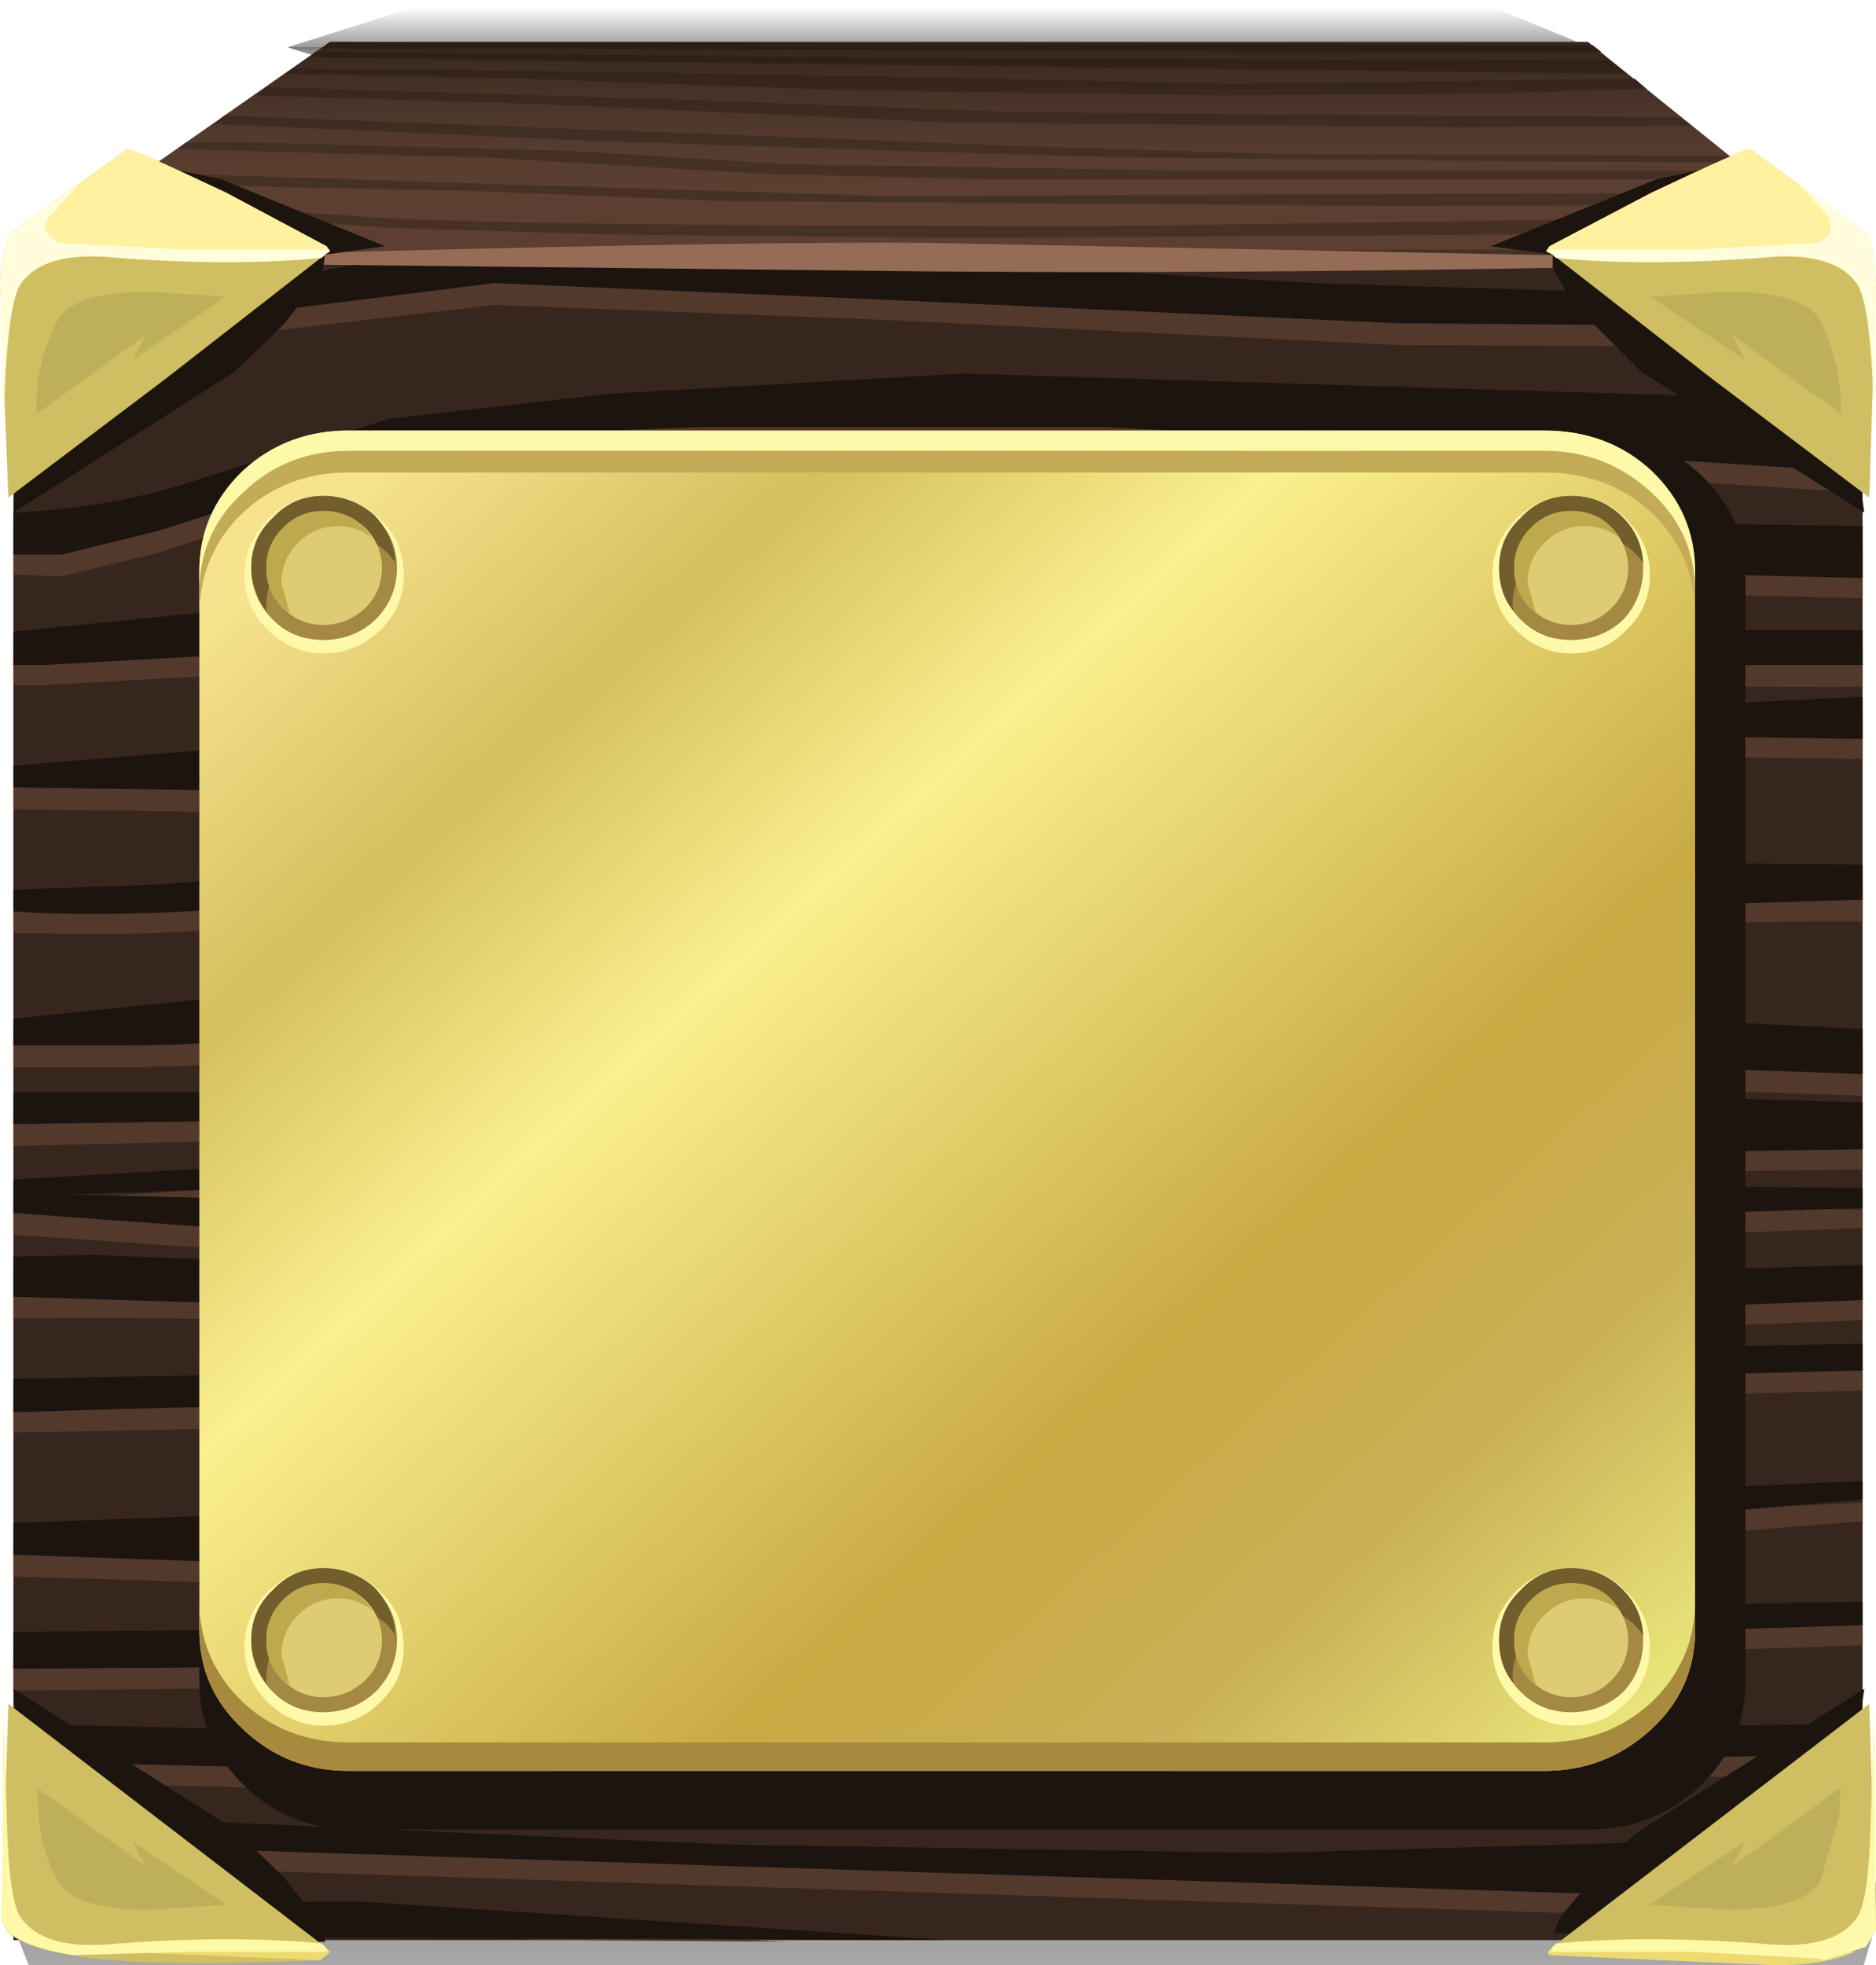 <?xml version="1.0" encoding="UTF-8" standalone="no"?>
<svg xmlns:xlink="http://www.w3.org/1999/xlink" height="58.65px" width="56.0px" xmlns="http://www.w3.org/2000/svg">
  <g transform="matrix(1.0, 0.0, 0.0, 1.0, 0.0, 0.0)">
    <use height="53.65" transform="matrix(0.307, 0.0, 0.0, 0.724, 0.124, 37.377)" width="182.6" xlink:href="#sprite0"/>
    <use height="53.65" transform="matrix(0.213, 0.0, 0.0, -0.062, 8.576, 3.074)" width="182.6" xlink:href="#sprite0"/>
    <use height="57.4" transform="matrix(1.0, 0.0, 0.0, 1.0, 0.0, 1.25)" width="56.0" xlink:href="#shape1"/>
    <use height="0.0" id="price_tag_pt" transform="matrix(1.0, 0.0, 0.0, 1.0, 28.0, 68.8)" width="0.0" xlink:href="#sprite1"/>
  </g>
  <defs>
    <g id="sprite0" transform="matrix(1.0, 0.0, 0.0, 1.0, 9.05, 10.05)">
      <use height="53.65" transform="matrix(1.0, 0.0, 0.0, 1.0, -9.05, -10.05)" width="182.6" xlink:href="#shape0"/>
    </g>
    <g id="shape0" transform="matrix(1.0, 0.0, 0.0, 1.0, 9.05, 10.05)">
      <path d="M-9.0 16.75 L15.7 -10.05 154.6 -10.05 173.5 16.75 173.55 16.8 -9.0 16.8 -9.0 16.75 M-9.0 16.8 L-9.05 16.8 -9.0 16.8" fill="url(#gradient0)" fill-rule="evenodd" stroke="none"/>
      <path d="M-9.0 16.75 L-9.0 16.8 173.55 16.8 173.5 16.75 173.55 16.75 173.55 16.8 154.6 43.6 15.7 43.6 -9.0 16.8 -9.05 16.75 -9.0 16.75" fill="url(#gradient1)" fill-rule="evenodd" stroke="none"/>
    </g>
    <linearGradient gradientTransform="matrix(0.0, 0.025, -0.052, 0.0, 82.2, 13.65)" gradientUnits="userSpaceOnUse" id="gradient0" spreadMethod="pad" x1="-819.2" x2="819.2">
      <stop offset="0.0" stop-color="#000000" stop-opacity="0.0"/>
      <stop offset="0.533" stop-color="#000000" stop-opacity="0.447"/>
      <stop offset="0.784" stop-color="#000000"/>
    </linearGradient>
    <linearGradient gradientTransform="matrix(0.0, -0.025, -0.052, 0.0, 81.8, 15.55)" gradientUnits="userSpaceOnUse" id="gradient1" spreadMethod="pad" x1="-819.2" x2="819.2">
      <stop offset="0.0" stop-color="#000000" stop-opacity="0.0"/>
      <stop offset="0.533" stop-color="#000000" stop-opacity="0.447"/>
      <stop offset="0.784" stop-color="#000000"/>
    </linearGradient>
    <g id="shape1" transform="matrix(1.0, 0.0, 0.0, 1.0, 0.0, -1.25)">
      <path d="M55.6 7.85 L53.1 9.75 34.75 12.75 34.85 14.95 28.05 13.85 21.25 14.95 21.35 12.75 3.0 9.75 0.4 7.85 9.85 1.25 47.4 1.25 55.6 7.85" fill="#5c3f30" fill-rule="evenodd" stroke="none"/>
      <path d="M47.55 1.35 L47.8 1.55 43.95 1.55 14.75 1.45 9.6 1.45 9.85 1.25 47.55 1.35" fill="#473125" fill-rule="evenodd" stroke="none"/>
      <path d="M48.05 1.8 L48.55 2.2 18.85 1.85 9.25 1.7 9.4 1.55 30.45 1.75 48.05 1.8" fill="#473125" fill-rule="evenodd" stroke="none"/>
      <path d="M48.8 2.35 L49.15 2.65 44.15 2.8 36.45 2.85 25.5 2.7 15.7 2.35 8.5 2.2 8.75 2.05 Q18.7 2.1 36.75 2.5 L48.8 2.35" fill="#473125" fill-rule="evenodd" stroke="none"/>
      <path d="M50.15 3.5 L50.5 3.75 43.65 3.8 28.2 3.65 16.0 3.1 7.65 2.85 8.0 2.6 21.15 3.0 30.45 3.35 50.15 3.5" fill="#473125" fill-rule="evenodd" stroke="none"/>
      <path d="M51.55 4.65 L51.85 4.85 44.0 4.8 33.7 4.7 26.7 4.5 17.6 4.2 6.4 3.7 6.7 3.45 23.85 4.1 30.25 4.35 38.3 4.6 51.55 4.65" fill="#473125" fill-rule="evenodd" stroke="none"/>
      <path d="M52.95 5.75 L53.35 6.1 41.8 6.15 21.6 6.0 14.1 5.7 6.9 5.55 3.95 5.4 4.3 5.15 15.05 5.5 26.4 5.85 52.95 5.75" fill="#473125" fill-rule="evenodd" stroke="none"/>
      <path d="M55.05 7.45 L55.25 7.6 11.05 7.85 1.05 7.45 1.25 7.25 8.3 7.55 14.75 7.75 41.8 7.45 55.05 7.45" fill="#473125" fill-rule="evenodd" stroke="none"/>
      <path d="M53.85 6.45 L54.4 6.95 53.4 6.95 28.75 7.1 18.2 7.0 11.6 6.8 5.95 6.4 2.75 6.2 3.15 5.95 10.65 6.45 Q14.25 6.75 33.0 6.75 L53.85 6.45" fill="#473125" fill-rule="evenodd" stroke="none"/>
      <path d="M52.2 5.1 L52.45 5.35 29.5 5.35 23.05 5.2 14.45 4.7 5.3 4.45 5.55 4.25 7.5 4.25 16.95 4.5 23.55 4.9 36.1 5.1 52.2 5.1" fill="#473125" fill-rule="evenodd" stroke="none"/>
      <path d="M55.6 7.85 L53.1 9.75 34.75 12.75 34.85 14.95 28.05 13.85 21.25 14.95 21.35 12.75 3.0 9.75 0.4 7.85 9.85 1.25 47.4 1.25 55.6 7.85" fill="url(#gradient2)" fill-rule="evenodd" stroke="none"/>
      <path d="M55.6 57.9 L0.4 57.9 0.4 7.8 55.6 7.8 55.6 57.9" fill="#37261d" fill-rule="evenodd" stroke="none"/>
      <path d="M55.6 44.85 L55.6 45.4 46.9 46.1 36.35 46.8 Q20.4 47.4 10.55 47.35 L0.4 47.05 0.4 46.1 15.55 45.55 29.95 45.5 38.2 45.6 55.6 44.85" fill="#53392b" fill-rule="evenodd" stroke="none"/>
      <path d="M55.6 40.7 L55.6 41.5 35.9 42.0 18.1 42.35 3.55 42.7 0.4 42.75 0.4 41.8 55.6 40.7" fill="#53392b" fill-rule="evenodd" stroke="none"/>
      <path d="M55.6 38.35 L55.6 39.4 38.4 40.05 Q26.65 40.4 18.45 39.85 9.05 39.25 0.4 39.35 L0.4 38.1 2.8 38.05 15.9 38.65 26.1 39.3 55.6 38.35" fill="#53392b" fill-rule="evenodd" stroke="none"/>
      <path d="M55.6 52.05 L55.6 53.0 53.15 53.0 24.5 53.45 Q14.5 53.6 0.4 53.15 L0.4 52.1 13.35 52.35 27.65 52.35 55.6 52.05" fill="#53392b" fill-rule="evenodd" stroke="none"/>
      <path d="M50.6 33.4 L55.6 33.55 55.6 34.9 30.45 35.25 2.0 36.25 14.75 36.6 Q20.9 36.7 30.65 36.4 L43.95 35.95 55.6 36.1 55.6 36.65 40.35 37.2 24.5 37.75 Q17.3 37.9 10.7 37.55 L0.4 36.85 0.4 35.85 18.85 34.75 42.75 33.3 50.6 33.4" fill="#53392b" fill-rule="evenodd" stroke="none"/>
      <path d="M55.6 48.45 L55.6 49.1 35.15 49.8 15.2 50.3 0.4 50.45 0.4 49.35 12.55 49.2 30.1 48.85 55.6 48.45" fill="#53392b" fill-rule="evenodd" stroke="none"/>
      <path d="M45.75 30.8 L55.3 31.3 55.6 31.3 55.6 32.7 45.2 32.35 36.75 32.0 23.7 32.9 6.9 34.05 0.4 34.2 0.4 33.2 8.5 33.25 15.7 32.5 25.5 31.05 36.45 30.45 45.75 30.8" fill="#53392b" fill-rule="evenodd" stroke="none"/>
      <path d="M10.75 57.35 L23.45 57.95 23.35 57.95 16.4 57.9 Q9.3 57.45 4.05 57.6 L0.4 57.5 0.4 57.45 10.75 57.35" fill="#53392b" fill-rule="evenodd" stroke="none"/>
      <path d="M55.6 26.4 L55.6 27.5 Q50.3 27.45 30.45 28.2 L19.1 30.1 Q9.45 31.85 3.75 31.85 L0.4 31.85 0.4 31.0 16.0 29.4 28.2 26.95 43.65 26.3 55.6 26.4" fill="#53392b" fill-rule="evenodd" stroke="none"/>
      <path d="M51.2 21.65 L55.6 21.4 55.6 22.65 Q41.8 22.45 38.3 22.7 L30.25 23.85 23.85 24.95 15.05 26.65 Q7.35 28.05 1.25 27.85 L0.4 27.85 0.4 27.2 4.7 27.0 Q9.95 26.65 17.0 24.8 23.6 23.1 26.7 23.05 L33.7 22.4 44.0 21.85 51.2 21.65" fill="#53392b" fill-rule="evenodd" stroke="none"/>
      <path d="M55.6 16.35 L55.6 17.85 Q34.75 17.35 26.4 17.35 L22.25 17.75 15.05 18.9 8.4 20.05 1.25 20.45 0.4 20.45 0.4 19.5 6.35 18.85 14.1 17.85 21.6 16.6 Q24.1 16.05 41.8 16.15 L55.6 16.35" fill="#53392b" fill-rule="evenodd" stroke="none"/>
      <path d="M55.6 9.55 L55.6 10.35 41.8 10.3 26.5 9.55 14.75 9.1 7.9 9.9 0.4 11.2 0.4 10.5 11.05 8.45 27.75 8.45 39.25 9.1 55.6 9.55" fill="#53392b" fill-rule="evenodd" stroke="none"/>
      <path d="M53.4 12.55 L55.6 12.65 55.6 14.7 41.95 13.85 33.0 13.4 21.0 13.4 Q13.25 13.6 10.65 14.6 L4.7 16.5 1.85 17.2 0.4 17.15 0.4 15.9 Q3.1 15.85 5.95 14.95 L11.6 13.15 18.2 12.35 28.75 11.8 53.4 12.55" fill="#53392b" fill-rule="evenodd" stroke="none"/>
      <path d="M55.6 55.45 L55.6 56.65 51.75 56.9 46.95 57.1 1.95 55.65 0.4 55.55 0.4 54.75 6.95 55.05 21.8 55.7 37.8 55.95 55.6 55.45" fill="#53392b" fill-rule="evenodd" stroke="none"/>
      <path d="M55.6 19.4 L55.6 20.5 36.1 20.45 28.4 20.7 23.55 21.5 16.95 23.2 Q12.1 24.35 7.5 24.25 L0.4 24.15 0.4 23.5 14.45 22.35 Q18.8 21.55 23.05 20.15 25.35 19.4 29.5 19.4 L55.6 19.4" fill="#53392b" fill-rule="evenodd" stroke="none"/>
      <path d="M55.6 44.2 L55.6 44.75 46.9 45.5 36.35 46.2 Q20.35 46.75 10.55 46.75 L0.4 46.4 0.4 45.45 15.55 44.9 29.95 44.85 38.2 44.95 55.6 44.2" fill="#1c140e" fill-rule="evenodd" stroke="none"/>
      <path d="M55.6 40.1 L55.6 40.9 35.9 41.4 18.1 41.7 3.55 42.05 0.4 42.15 0.4 41.15 55.6 40.1" fill="#1c140e" fill-rule="evenodd" stroke="none"/>
      <path d="M55.6 37.75 L55.6 38.8 38.4 39.45 Q26.65 39.75 18.45 39.25 L0.4 38.7 0.4 37.5 2.8 37.45 15.9 38.0 26.1 38.65 55.6 37.75" fill="#1c140e" fill-rule="evenodd" stroke="none"/>
      <path d="M55.6 51.45 L55.6 52.35 53.15 52.4 24.5 52.85 Q13.4 52.95 0.4 52.55 L0.4 51.45 Q19.6 51.9 27.65 51.75 L55.6 51.45" fill="#1c140e" fill-rule="evenodd" stroke="none"/>
      <path d="M50.6 32.75 L55.6 32.9 55.6 34.3 30.45 34.65 2.0 35.65 14.75 35.95 Q20.9 36.05 30.65 35.75 L43.95 35.35 55.6 35.45 55.6 36.05 40.35 36.55 24.5 37.15 Q17.2 37.3 10.7 36.95 L0.4 36.2 0.4 35.2 18.85 34.15 42.75 32.65 50.6 32.75" fill="#1c140e" fill-rule="evenodd" stroke="none"/>
      <path d="M55.6 47.8 L55.6 48.5 35.15 49.15 15.2 49.7 0.4 49.8 0.4 48.7 12.55 48.6 30.1 48.25 55.6 47.8" fill="#1c140e" fill-rule="evenodd" stroke="none"/>
      <path d="M45.75 30.2 L55.3 30.7 55.6 30.7 55.6 32.05 45.2 31.7 36.75 31.35 23.7 32.25 6.9 33.45 0.4 33.55 0.4 32.6 8.5 32.6 15.7 31.9 25.5 30.4 36.45 29.8 45.75 30.2" fill="#1c140e" fill-rule="evenodd" stroke="none"/>
      <path d="M10.75 56.75 L28.3 57.9 0.4 57.8 0.4 56.8 10.75 56.75" fill="#1c140e" fill-rule="evenodd" stroke="none"/>
      <path d="M55.6 25.8 L55.6 26.85 30.45 27.6 19.1 29.45 Q9.4 31.2 3.75 31.2 L0.4 31.2 0.4 30.4 16.0 28.8 28.2 26.35 43.65 25.7 55.6 25.8" fill="#1c140e" fill-rule="evenodd" stroke="none"/>
      <path d="M51.2 21.0 L55.6 20.8 55.6 22.05 Q41.95 21.85 38.3 22.05 L30.25 23.2 23.85 24.3 15.05 26.05 Q7.35 27.45 1.25 27.25 L0.4 27.2 0.4 26.55 4.7 26.4 Q10.0 26.05 17.0 24.2 23.6 22.5 26.7 22.4 L33.7 21.75 44.0 21.2 51.2 21.0" fill="#1c140e" fill-rule="evenodd" stroke="none"/>
      <path d="M55.6 15.7 L55.6 17.25 Q34.75 16.75 26.4 16.75 L22.25 17.15 15.05 18.3 8.4 19.45 1.25 19.85 0.4 19.85 0.4 18.85 6.35 18.25 14.1 17.25 21.6 16.0 Q24.1 15.4 41.8 15.5 L55.6 15.7" fill="#1c140e" fill-rule="evenodd" stroke="none"/>
      <path d="M55.6 8.95 L55.6 9.75 41.8 9.65 26.5 8.95 14.75 8.45 7.9 9.3 0.4 10.6 0.4 9.9 11.05 7.8 27.75 7.8 39.25 8.45 55.6 8.95" fill="#1c140e" fill-rule="evenodd" stroke="none"/>
      <path d="M53.4 11.9 L55.6 12.0 55.6 14.1 41.95 13.2 33.0 12.75 21.0 12.75 Q13.25 12.95 10.65 13.95 L4.7 15.85 1.85 16.55 0.4 16.55 0.4 15.3 Q3.45 15.15 5.95 14.3 L11.6 12.5 18.2 11.75 28.75 11.15 53.4 11.9" fill="#1c140e" fill-rule="evenodd" stroke="none"/>
      <path d="M55.6 54.8 L55.6 56.05 46.95 56.5 1.95 55.05 0.4 54.95 0.4 54.1 6.95 54.4 21.8 55.05 37.8 55.3 55.6 54.8" fill="#1c140e" fill-rule="evenodd" stroke="none"/>
      <path d="M55.6 18.8 L55.6 19.85 36.1 19.85 28.4 20.1 23.55 20.85 16.95 22.55 Q12.1 23.7 7.5 23.6 L0.4 23.5 0.4 22.85 14.45 21.7 Q18.8 20.9 23.05 19.55 25.35 18.8 29.5 18.8 L55.6 18.8" fill="#1c140e" fill-rule="evenodd" stroke="none"/>
      <path d="M52.1 17.2 L52.1 50.2 Q52.1 52.0 50.75 53.3 49.35 54.6 47.45 54.6 L10.55 54.6 Q8.65 54.6 7.3 53.3 5.95 52.0 5.95 50.2 L5.95 17.2 Q5.95 15.4 7.3 14.15 8.65 12.85 10.55 12.85 L47.45 12.85 Q49.35 12.85 50.75 14.15 52.1 15.4 52.1 17.2" fill="#1c140e" fill-rule="evenodd" stroke="none"/>
      <path d="M50.6 17.05 L50.6 48.65 Q50.6 50.4 49.3 51.6 47.95 52.85 46.1 52.85 L10.4 52.85 Q8.55 52.85 7.25 51.6 5.95 50.4 5.95 48.65 L5.95 17.05 Q5.95 15.3 7.25 14.05 8.55 12.85 10.4 12.85 L46.1 12.85 Q48.0 12.85 49.3 14.05 50.6 15.3 50.6 17.05" fill="url(#gradient3)" fill-rule="evenodd" stroke="none"/>
      <path d="M50.6 18.25 Q50.55 16.5 49.3 15.3 48.0 14.1 46.1 14.1 L10.4 14.1 Q8.55 14.1 7.25 15.3 6.0 16.5 5.95 18.25 L5.95 17.65 Q5.95 15.9 7.25 14.7 8.55 13.45 10.4 13.45 L46.1 13.45 Q47.95 13.45 49.3 14.7 50.6 15.9 50.6 17.65 L50.6 18.25" fill="#c3ab57" fill-rule="evenodd" stroke="none"/>
      <path d="M50.6 17.5 Q50.55 15.85 49.3 14.7 47.95 13.45 46.1 13.45 L10.4 13.45 Q8.55 13.45 7.25 14.7 6.0 15.85 5.95 17.5 L5.95 17.05 Q5.95 15.3 7.25 14.05 8.55 12.85 10.4 12.85 L46.1 12.85 Q48.0 12.85 49.3 14.05 50.6 15.3 50.6 17.05 L50.6 17.5" fill="#fdf9a9" fill-rule="evenodd" stroke="none"/>
      <path d="M49.3 50.8 Q50.55 49.6 50.6 47.9 L50.6 48.65 Q50.6 50.4 49.3 51.6 47.95 52.85 46.1 52.85 L10.4 52.85 Q8.55 52.85 7.25 51.6 5.95 50.4 5.95 48.65 L5.95 47.9 Q6.0 49.6 7.25 50.8 8.55 52.0 10.4 52.0 L46.1 52.0 Q48.0 52.0 49.3 50.8" fill="#a88a3f" fill-rule="evenodd" stroke="none"/>
      <path d="M12.05 17.15 Q12.05 18.15 11.35 18.8 10.65 19.5 9.65 19.5 8.7 19.5 8.0 18.8 7.3 18.15 7.3 17.15 7.3 16.2 8.0 15.5 8.7 14.8 9.65 14.8 10.65 14.8 11.35 15.5 12.05 16.15 12.05 17.15" fill="#fdf9a9" fill-rule="evenodd" stroke="none"/>
      <path d="M11.85 16.95 Q11.85 17.85 11.2 18.5 10.55 19.1 9.65 19.1 8.75 19.1 8.15 18.5 7.5 17.85 7.5 16.95 7.5 16.05 8.15 15.45 8.75 14.8 9.65 14.8 10.55 14.8 11.2 15.45 11.85 16.05 11.85 16.95" fill="#a58943" fill-rule="evenodd" stroke="none"/>
      <path d="M11.8 16.8 Q11.25 15.95 10.1 15.95 9.2 15.95 8.6 16.6 7.95 17.2 7.95 18.1 L7.95 18.25 Q7.5 17.6 7.5 16.95 7.5 16.05 8.15 15.45 8.75 14.8 9.65 14.8 10.5 14.8 11.15 15.35 11.75 15.95 11.8 16.8" fill="#715e2c" fill-rule="evenodd" stroke="none"/>
      <path d="M11.4 16.95 Q11.4 17.65 10.9 18.15 10.35 18.65 9.65 18.65 8.95 18.65 8.45 18.15 7.95 17.65 7.95 16.95 7.95 16.25 8.45 15.75 8.95 15.25 9.65 15.25 10.35 15.25 10.9 15.75 11.4 16.25 11.4 16.95" fill="#decb74" fill-rule="evenodd" stroke="none"/>
      <path d="M8.4 17.4 L8.65 18.3 Q7.95 17.8 7.95 16.95 7.95 16.25 8.45 15.75 8.95 15.25 9.65 15.25 10.6 15.25 11.1 16.05 10.65 15.7 10.1 15.7 9.4 15.7 8.9 16.2 8.4 16.7 8.4 17.4" fill="#bfa94d" fill-rule="evenodd" stroke="none"/>
      <path d="M49.25 17.15 Q49.25 18.15 48.55 18.8 47.9 19.5 46.9 19.5 45.95 19.5 45.25 18.8 44.55 18.15 44.55 17.15 44.55 16.2 45.25 15.5 45.95 14.8 46.9 14.8 47.9 14.8 48.55 15.5 49.25 16.2 49.25 17.15" fill="#fdf9a9" fill-rule="evenodd" stroke="none"/>
      <path d="M49.05 16.95 Q49.05 17.85 48.45 18.5 47.8 19.1 46.9 19.1 46.0 19.1 45.4 18.5 44.75 17.85 44.75 16.95 44.75 16.05 45.4 15.45 46.0 14.8 46.9 14.8 47.8 14.8 48.45 15.45 49.05 16.05 49.05 16.95" fill="#a58943" fill-rule="evenodd" stroke="none"/>
      <path d="M49.05 16.8 Q48.45 15.95 47.35 15.95 46.45 15.95 45.8 16.6 45.15 17.2 45.15 18.1 L45.2 18.25 Q44.75 17.75 44.75 16.95 44.75 16.05 45.4 15.45 46.0 14.8 46.9 14.8 47.75 14.8 48.35 15.35 49.0 15.95 49.05 16.8" fill="#715e2c" fill-rule="evenodd" stroke="none"/>
      <path d="M48.6 16.95 Q48.6 17.65 48.1 18.15 47.6 18.65 46.9 18.65 46.2 18.65 45.7 18.15 45.2 17.65 45.2 16.95 45.2 16.25 45.7 15.75 46.2 15.25 46.9 15.25 47.6 15.25 48.1 15.75 48.6 16.25 48.6 16.95" fill="#decb74" fill-rule="evenodd" stroke="none"/>
      <path d="M45.6 17.4 L45.85 18.3 Q45.2 17.8 45.2 16.95 45.2 16.25 45.7 15.75 46.2 15.25 46.9 15.25 47.85 15.25 48.35 16.05 47.85 15.7 47.3 15.7 46.6 15.7 46.1 16.2 45.6 16.7 45.6 17.4" fill="#bfa94d" fill-rule="evenodd" stroke="none"/>
      <path d="M12.05 49.15 Q12.05 50.15 11.35 50.8 10.65 51.5 9.65 51.5 8.7 51.5 8.0 50.8 7.3 50.15 7.3 49.15 7.3 48.2 8.0 47.5 8.7 46.8 9.65 46.8 10.65 46.8 11.35 47.5 12.05 48.15 12.05 49.15" fill="#fdf9a9" fill-rule="evenodd" stroke="none"/>
      <path d="M11.85 48.95 Q11.85 49.85 11.2 50.5 10.55 51.1 9.65 51.1 8.75 51.1 8.15 50.5 7.5 49.85 7.5 48.95 7.5 48.05 8.15 47.45 8.75 46.8 9.65 46.8 10.55 46.8 11.2 47.45 11.85 48.05 11.85 48.95" fill="#a58943" fill-rule="evenodd" stroke="none"/>
      <path d="M9.65 46.8 Q10.5 46.8 11.15 47.35 11.75 47.95 11.8 48.8 11.25 47.95 10.1 47.95 9.2 47.95 8.6 48.6 7.95 49.2 7.95 50.1 L7.95 50.25 Q7.5 49.6 7.5 48.95 7.5 48.05 8.15 47.45 8.75 46.8 9.65 46.8" fill="#715e2c" fill-rule="evenodd" stroke="none"/>
      <path d="M11.4 48.95 Q11.4 49.65 10.9 50.15 10.35 50.65 9.65 50.65 8.95 50.65 8.45 50.15 7.95 49.65 7.95 48.95 7.95 48.25 8.45 47.75 8.95 47.25 9.65 47.25 10.35 47.25 10.9 47.75 11.4 48.25 11.4 48.95" fill="#decb74" fill-rule="evenodd" stroke="none"/>
      <path d="M8.4 49.4 L8.65 50.3 Q7.95 49.8 7.95 48.95 7.95 48.25 8.45 47.75 8.95 47.25 9.65 47.25 10.6 47.25 11.1 48.05 10.65 47.7 10.1 47.7 9.4 47.7 8.9 48.2 8.4 48.7 8.4 49.4" fill="#bfa94d" fill-rule="evenodd" stroke="none"/>
      <path d="M49.25 49.15 Q49.25 50.15 48.55 50.8 47.9 51.5 46.9 51.5 45.95 51.5 45.25 50.8 44.55 50.15 44.55 49.15 44.55 48.2 45.25 47.5 45.95 46.8 46.9 46.8 47.9 46.8 48.55 47.5 49.25 48.2 49.25 49.15" fill="#fdf9a9" fill-rule="evenodd" stroke="none"/>
      <path d="M49.05 48.95 Q49.05 49.85 48.45 50.5 47.8 51.1 46.9 51.1 46.0 51.1 45.4 50.5 44.75 49.85 44.75 48.95 44.75 48.05 45.4 47.45 46.0 46.8 46.9 46.8 47.8 46.8 48.45 47.45 49.05 48.05 49.05 48.95" fill="#a58943" fill-rule="evenodd" stroke="none"/>
      <path d="M45.4 47.45 Q46.0 46.8 46.9 46.8 47.75 46.8 48.35 47.35 49.0 47.95 49.05 48.8 48.45 47.95 47.35 47.95 46.45 47.95 45.8 48.6 45.15 49.2 45.15 50.1 L45.2 50.25 Q44.75 49.75 44.75 48.95 44.75 48.05 45.4 47.45" fill="#715e2c" fill-rule="evenodd" stroke="none"/>
      <path d="M48.6 48.95 Q48.6 49.65 48.1 50.15 47.6 50.65 46.9 50.65 46.2 50.65 45.7 50.15 45.2 49.65 45.2 48.95 45.2 48.25 45.7 47.75 46.2 47.25 46.9 47.25 47.6 47.25 48.1 47.75 48.6 48.25 48.6 48.95" fill="#decb74" fill-rule="evenodd" stroke="none"/>
      <path d="M45.6 49.4 L45.85 50.3 Q45.2 49.8 45.2 48.95 45.2 48.25 45.7 47.75 46.2 47.25 46.9 47.25 47.85 47.25 48.35 48.05 47.85 47.7 47.3 47.7 46.6 47.7 46.1 48.2 45.6 48.7 45.6 49.4" fill="#bfa94d" fill-rule="evenodd" stroke="none"/>
      <path d="M11.1 7.5 Q22.8 7.2 27.8 7.25 L55.6 7.8 Q39.6 8.2 27.7 8.1 L0.4 7.8 11.1 7.5" fill="#956c56" fill-rule="evenodd" stroke="none"/>
      <path d="M0.4 15.3 L0.5 14.25 1.0 13.4 1.45 12.95 4.7 4.95 6.6 5.35 11.5 7.35 9.7 7.6 9.65 8.0 9.25 8.7 8.45 9.7 7.0 11.1 0.4 15.3" fill="#1c140e" fill-rule="evenodd" stroke="none"/>
      <path d="M0.25 14.85 L0.0 8.45 Q0.0 7.9 0.15 7.4 L0.25 7.0 3.8 4.45 Q3.9 4.4 6.75 5.75 L9.75 7.35 9.85 7.5 9.7 7.6 4.95 11.3 0.25 14.85" fill="#cfbf62" fill-rule="evenodd" stroke="none"/>
      <path d="M0.25 7.0 L3.8 4.45 Q3.9 4.4 6.75 5.75 L9.75 7.35 9.85 7.5 9.7 7.6 9.65 7.65 6.75 7.55 0.2 7.25 0.25 7.0" fill="#fff19f" fill-rule="evenodd" stroke="none"/>
      <path d="M1.45 6.5 Q1.3 6.7 1.4 6.95 L1.75 7.25 5.5 7.45 9.85 7.45 9.7 7.6 9.6 7.7 Q7.0 7.95 3.55 7.7 1.3 7.45 0.6 8.5 0.15 9.25 0.1 13.25 L0.0 8.45 Q0.0 7.9 0.15 7.4 L0.25 7.0 2.35 5.5 1.45 6.5" fill="#fffddb" fill-rule="evenodd" stroke="none"/>
      <path d="M1.1 12.35 Q1.0 10.95 1.7 9.6 2.1 8.75 4.35 8.7 L6.75 8.85 3.95 10.75 4.35 10.0 1.1 12.35" fill="#beb05b" fill-rule="evenodd" stroke="none"/>
      <path d="M54.6 12.95 L55.05 13.4 55.5 14.25 55.65 15.3 49.0 11.1 47.6 9.7 46.75 8.7 46.35 8.0 46.35 7.6 44.5 7.35 49.45 5.35 51.35 4.95 54.6 12.95" fill="#1c140e" fill-rule="evenodd" stroke="none"/>
      <path d="M46.15 7.5 L46.25 7.35 49.3 5.75 Q52.15 4.4 52.25 4.45 L55.75 7.0 55.9 7.4 56.0 8.45 55.8 14.85 51.1 11.3 46.35 7.6 46.15 7.5" fill="#cfbf62" fill-rule="evenodd" stroke="none"/>
      <path d="M46.35 7.6 L46.15 7.5 46.25 7.35 49.3 5.75 Q52.15 4.4 52.25 4.45 L55.75 7.0 55.85 7.25 49.3 7.55 46.4 7.65 46.35 7.6" fill="#fff19f" fill-rule="evenodd" stroke="none"/>
      <path d="M46.2 7.45 L50.55 7.45 54.3 7.25 54.65 6.95 54.6 6.5 53.7 5.5 55.75 7.0 55.9 7.4 56.0 8.45 55.95 13.1 Q55.9 9.25 55.45 8.5 54.75 7.45 52.5 7.7 49.05 7.95 46.45 7.7 L46.35 7.6 46.2 7.45" fill="#fffddb" fill-rule="evenodd" stroke="none"/>
      <path d="M49.25 8.85 L51.7 8.7 Q53.95 8.75 54.35 9.6 55.0 10.95 54.95 12.35 L51.7 10.0 52.1 10.75 49.25 8.85" fill="#beb05b" fill-rule="evenodd" stroke="none"/>
      <path d="M7.0 54.6 L8.45 56.0 9.25 57.0 Q9.7 57.4 9.7 57.95 L3.5 57.95 1.45 52.75 Q0.6 51.95 0.5 51.45 L0.4 50.4 7.0 54.6" fill="#1c140e" fill-rule="evenodd" stroke="none"/>
      <path d="M9.7 58.1 L9.85 58.25 9.75 58.35 9.55 58.5 Q0.05 58.95 0.05 57.2 L0.25 50.85 9.7 58.1" fill="#cfbf62" fill-rule="evenodd" stroke="none"/>
      <path d="M6.75 58.15 L9.65 58.05 9.7 58.1 9.85 58.25 9.75 58.35 9.55 58.5 1.25 58.15 Q3.55 57.9 6.75 58.15" fill="#eddb71" fill-rule="evenodd" stroke="none"/>
      <path d="M9.6 58.0 L9.7 58.1 9.8 58.25 5.5 58.25 2.2 58.35 Q0.05 58.0 0.05 57.2 L0.1 50.85 0.2 54.1 Q0.25 56.65 0.6 57.2 1.3 58.25 3.55 58.0 7.0 57.75 9.6 58.0" fill="#fdf9a9" fill-rule="evenodd" stroke="none"/>
      <path d="M4.35 57.0 Q2.1 56.95 1.7 56.1 1.25 55.25 1.15 54.2 L1.1 53.35 4.35 55.7 3.95 54.95 6.75 56.85 4.35 57.0" fill="#beb05b" fill-rule="evenodd" stroke="none"/>
      <path d="M52.65 57.75 L46.4 57.7 Q46.5 57.25 46.75 57.0 L47.6 56.0 Q48.25 55.15 49.0 54.6 L55.65 50.4 55.5 51.45 Q55.45 51.95 54.6 52.75 L52.65 57.75" fill="#1c140e" fill-rule="evenodd" stroke="none"/>
      <path d="M50.75 58.55 L46.25 58.35 46.2 58.25 46.35 58.1 55.8 50.85 56.0 57.6 55.7 58.1 53.25 58.65 50.75 58.55" fill="#cfbf62" fill-rule="evenodd" stroke="none"/>
      <path d="M50.75 58.55 L46.25 58.35 46.2 58.25 46.35 58.1 46.4 58.05 49.3 58.15 Q53.7 57.9 55.35 58.25 54.5 58.65 53.0 58.65 L50.75 58.55" fill="#eddb71" fill-rule="evenodd" stroke="none"/>
      <path d="M55.85 54.1 L55.95 50.85 56.0 57.6 55.7 58.1 54.45 58.5 54.3 58.45 50.55 58.25 46.3 58.25 46.35 58.1 46.45 58.0 Q49.05 57.75 52.5 58.0 54.75 58.25 55.45 57.2 55.8 56.65 55.85 54.1" fill="#fdf9a9" fill-rule="evenodd" stroke="none"/>
      <path d="M49.25 56.85 L52.1 54.95 51.7 55.7 54.95 53.35 54.9 54.2 54.35 56.1 Q53.95 56.95 51.7 57.0 L49.25 56.85" fill="#beb05b" fill-rule="evenodd" stroke="none"/>
    </g>
    <linearGradient gradientTransform="matrix(0.0, 0.003, 0.004, 0.0, 28.0, 3.95)" gradientUnits="userSpaceOnUse" id="gradient2" spreadMethod="pad" x1="-819.2" x2="819.2">
      <stop offset="0.0" stop-color="#000000" stop-opacity="0.388"/>
      <stop offset="0.851" stop-color="#2e2e2e" stop-opacity="0.0"/>
    </linearGradient>
    <linearGradient gradientTransform="matrix(0.022, 0.024, 0.024, -0.022, 29.25, 33.9)" gradientUnits="userSpaceOnUse" id="gradient3" spreadMethod="pad" x1="-819.2" x2="819.2">
      <stop offset="0.0" stop-color="#f7e28d"/>
      <stop offset="0.165" stop-color="#d5bf5e"/>
      <stop offset="0.337" stop-color="#fbf08e"/>
      <stop offset="0.655" stop-color="#c8aa43"/>
      <stop offset="0.816" stop-color="#cab056"/>
      <stop offset="1.0" stop-color="#ece97d"/>
    </linearGradient>
  </defs>
</svg>
